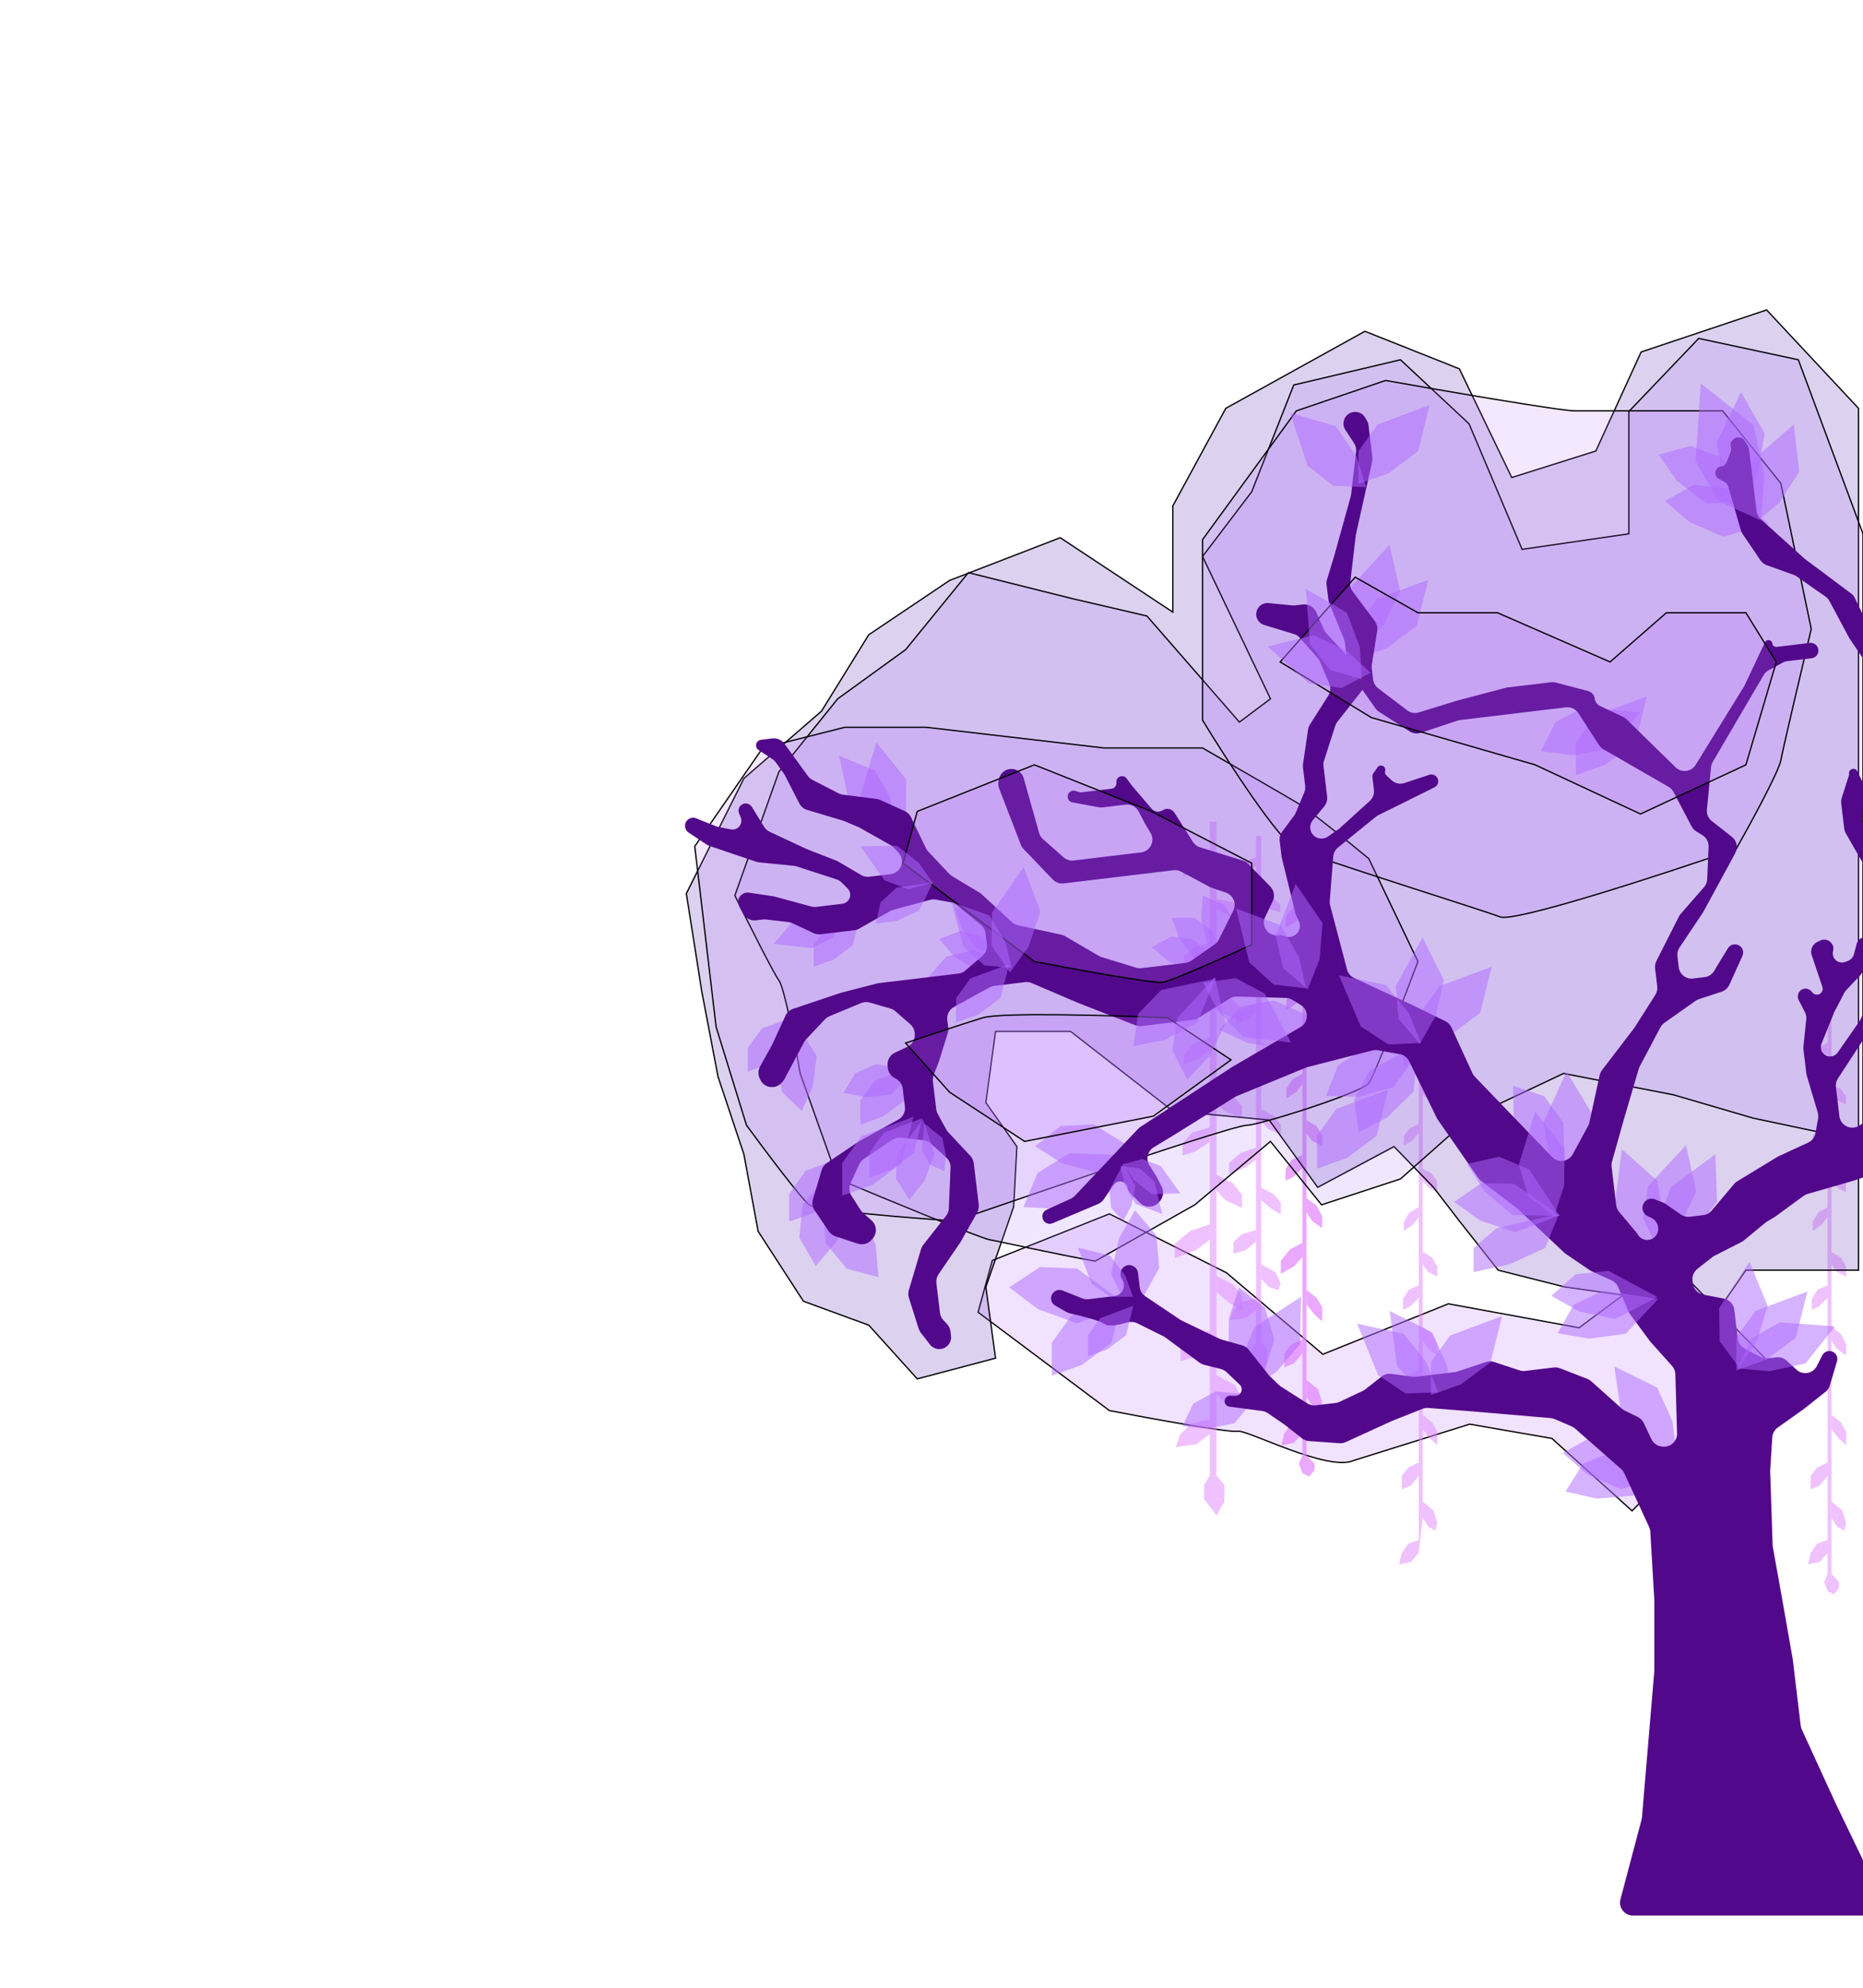 <svg width="1440" height="1536" viewBox="0 0 1440 1536" fill="none" xmlns="http://www.w3.org/2000/svg">
<g clip-path="url(#clip0_138_238)">
<g filter="url(#filter0_f_138_238)">
<path d="M857.5 1090L756 1014L767 974L857.5 938L948 983.5L1022.5 1046.5L1119.5 1007.5L1220.5 1026L1290.5 974L1370.5 1056L1261.5 1167.5L1199.5 1111.5L1136 1100.5L1046.5 1128.5C1026.67 1137.67 964.2 1104.8 957 1106C949.8 1107.2 887.667 1095.83 857.5 1090Z" fill="#BA6EFF" fill-opacity="0.2"/>
<path d="M857.5 1090L756 1014L767 974L857.5 938L948 983.5L1022.5 1046.5L1119.5 1007.5L1220.5 1026L1290.5 974L1370.5 1056L1261.5 1167.5L1199.5 1111.5L1136 1100.5L1046.5 1128.5C1026.67 1137.67 964.2 1104.8 957 1106C949.8 1107.2 887.667 1095.83 857.5 1090Z" stroke="black"/>
</g>
<path d="M1006.69 960.482L997.314 965.209L990 974.212V984.341L1000.29 978.489L1006.69 971.286V960.482Z" fill="#E384FF" fill-opacity="0.7"/>
<path d="M1017.66 931.671L1009.89 925.819V936.848L1014.23 943.6L1022 949.002V939.774L1017.66 931.671Z" fill="#E384FF" fill-opacity="0.7"/>
<path d="M1006.69 1124.57H1009.89V1079.55V1066.38V1008.2V996.72V936.848V925.819V875.85V865.721V809V799.096V738.998V732.246V678H1006.69V697.582V705.685V762.632V770.285V829.707V837.585V892.506V902.635V960.482V971.286V1034.98V1045.79V1097.33V1107.69V1124.57Z" fill="#E384FF" fill-opacity="0.7"/>
<path d="M1017.66 870.223L1009.89 865.721V875.85L1014.23 881.702L1022 885.528V877.425L1017.66 870.223Z" fill="#E384FF" fill-opacity="0.7"/>
<path d="M1006.69 892.506L998.457 896.107L993.657 903.535V912.314L999.829 909.387L1006.69 902.635V892.506Z" fill="#E384FF" fill-opacity="0.7"/>
<path d="M1006.69 829.707L998.914 833.984L994.343 841.412V848.84L1001.89 843.888L1006.69 837.585V829.707Z" fill="#E384FF" fill-opacity="0.7"/>
<path d="M1017.2 802.472L1009.89 799.096V809L1015.6 814.627L1021.77 817.553V809L1017.2 802.472Z" fill="#E384FF" fill-opacity="0.7"/>
<path d="M1006.69 762.632L998.914 766.458L994.343 772.536V780.189L1000.74 776.587L1006.69 770.285V762.632Z" fill="#E384FF" fill-opacity="0.7"/>
<path d="M1017.2 734.271L1009.89 732.246V738.998L1015.6 744.4L1021.77 747.101V740.349L1017.2 734.271Z" fill="#E384FF" fill-opacity="0.7"/>
<path d="M1006.69 697.582L999.371 701.184L993.886 708.612V716.49L1000.97 712.663L1006.69 705.685V697.582Z" fill="#E384FF" fill-opacity="0.7"/>
<path d="M1017.66 1002.8L1009.89 996.72V1008.2L1016.29 1016.08L1022 1021.03V1010.23L1017.66 1002.8Z" fill="#E384FF" fill-opacity="0.7"/>
<path d="M1006.69 1034.98L998 1039.04L992.743 1045.79V1056.59L1000.29 1053.44L1006.69 1045.79V1034.98Z" fill="#E384FF" fill-opacity="0.7"/>
<path d="M1018.8 1073.47L1009.89 1066.38V1079.55L1014.69 1086.75L1020.4 1089.68L1022 1083.6L1018.8 1073.47Z" fill="#E384FF" fill-opacity="0.7"/>
<path d="M1006.69 1097.33L998 1100.26L992.743 1107.69L990.457 1116.92L1000.29 1114.89L1006.69 1107.69V1097.33Z" fill="#E384FF" fill-opacity="0.7"/>
<path d="M1009.89 1124.57H1006.69L1003.94 1131.1L1006.69 1138.3L1011.94 1141L1016.06 1136.05V1131.1L1009.89 1124.57Z" fill="#E384FF" fill-opacity="0.7"/>
<path d="M1096.64 1058.5L1087.86 1063.04L1081 1071.7V1081.43L1090.64 1075.81L1096.64 1068.88V1058.5Z" fill="#E384FF" fill-opacity="0.5"/>
<path d="M1106.93 1030.81L1099.64 1025.18V1035.78L1103.71 1042.27L1111 1047.47V1038.6L1106.93 1030.81Z" fill="#E384FF" fill-opacity="0.5"/>
<path d="M1096.64 1199.98L1099.64 1172.94V1160.29V1104.36V1093.33V1035.78V1025.18V977.158V967.423V912.907V903.388V845.627V839.137V787H1096.64V805.821V813.609V868.342V875.697V932.809V940.381V993.167V1002.9V1058.5V1068.88V1130.11V1140.49V1190.03V1199.98Z" fill="#E384FF" fill-opacity="0.5"/>
<path d="M1106.93 971.75L1099.64 967.423V977.158L1103.71 982.783L1111 986.46V978.672L1106.93 971.75Z" fill="#E384FF" fill-opacity="0.5"/>
<path d="M1096.64 993.167L1088.93 996.628L1084.43 1003.77V1012.2L1090.21 1009.39L1096.64 1002.9V993.167Z" fill="#E384FF" fill-opacity="0.5"/>
<path d="M1096.64 932.809L1089.36 936.92L1085.07 944.059V951.198L1092.14 946.438L1096.64 940.381V932.809Z" fill="#E384FF" fill-opacity="0.5"/>
<path d="M1106.5 906.633L1099.64 903.388V912.907L1105 918.315L1110.79 921.127V912.907L1106.5 906.633Z" fill="#E384FF" fill-opacity="0.5"/>
<path d="M1096.64 868.342L1089.36 872.019L1085.07 877.86V885.216L1091.07 881.754L1096.64 875.697V868.342Z" fill="#E384FF" fill-opacity="0.5"/>
<path d="M1106.5 841.084L1099.64 839.137V845.627L1105 850.819L1110.79 853.415V846.925L1106.5 841.084Z" fill="#E384FF" fill-opacity="0.5"/>
<path d="M1096.64 805.821L1089.79 809.282L1084.64 816.421V823.993L1091.29 820.316L1096.64 813.609V805.821Z" fill="#E384FF" fill-opacity="0.5"/>
<path d="M1106.93 1099.17L1099.64 1093.33V1104.36L1105.64 1111.93L1111 1116.69V1106.31L1106.93 1099.17Z" fill="#E384FF" fill-opacity="0.5"/>
<path d="M1096.64 1130.11L1088.5 1134L1083.57 1140.49V1150.87L1090.64 1147.85L1096.64 1140.49V1130.11Z" fill="#E384FF" fill-opacity="0.5"/>
<path d="M1108 1167.1L1099.64 1160.29V1172.94L1104.14 1179.86L1109.5 1182.68L1111 1176.83L1108 1167.1Z" fill="#E384FF" fill-opacity="0.5"/>
<path d="M1096.64 1190.03L1088.5 1192.84L1083.57 1199.98L1081.43 1208.85L1090.64 1206.91L1096.64 1199.98V1190.03Z" fill="#E384FF" fill-opacity="0.5"/>
<path d="M935.114 946.028L919.886 951.233L908 961.146V972.299L924.714 965.855L935.114 957.924V946.028Z" fill="#E384FF" fill-opacity="0.5"/>
<path d="M952.943 914.306L940.314 907.862V920.006L947.371 927.441L960 933.389V923.228L952.943 914.306Z" fill="#E384FF" fill-opacity="0.5"/>
<path d="M935.114 1140.33H940.314V1077.13V1062.63V998.569V985.929V920.006V907.862V852.844V841.691V779.238V768.333V702.162V694.727V635H935.114V656.561V665.483V728.185V736.611V802.038V810.712V871.183V882.336V946.028V957.924V1028.06V1039.96V1096.71V1108.11V1140.33Z" fill="#E384FF" fill-opacity="0.5"/>
<path d="M952.943 846.648L940.314 841.691V852.844L947.371 859.287L960 863.501V854.579L952.943 846.648Z" fill="#E384FF" fill-opacity="0.5"/>
<path d="M935.114 871.183L921.743 875.149L913.943 883.327V892.992L923.971 889.771L935.114 882.336V871.183Z" fill="#E384FF" fill-opacity="0.5"/>
<path d="M935.114 802.038L922.486 806.747L915.057 814.926V823.104L927.314 817.652L935.114 810.712V802.038Z" fill="#E384FF" fill-opacity="0.5"/>
<path d="M952.2 772.051L940.314 768.333V779.238L949.6 785.434L959.629 788.655V779.238L952.2 772.051Z" fill="#E384FF" fill-opacity="0.5"/>
<path d="M935.114 728.185L922.486 732.398L915.057 739.089V747.515L925.457 743.55L935.114 736.611V728.185Z" fill="#E384FF" fill-opacity="0.5"/>
<path d="M952.2 696.958L940.314 694.727V702.162L949.6 708.11L959.629 711.084V703.649L952.2 696.958Z" fill="#E384FF" fill-opacity="0.5"/>
<path d="M935.114 656.561L923.229 660.527L914.314 668.705V677.379L925.829 673.166L935.114 665.483V656.561Z" fill="#E384FF" fill-opacity="0.5"/>
<path d="M952.943 992.621L940.314 985.929V998.569L950.714 1007.24L960 1012.7V1000.8L952.943 992.621Z" fill="#E384FF" fill-opacity="0.5"/>
<path d="M935.114 1028.06L921 1032.52L912.457 1039.96V1051.85L924.714 1048.38L935.114 1039.96V1028.06Z" fill="#E384FF" fill-opacity="0.5"/>
<path d="M954.8 1070.44L940.314 1062.63V1077.13L948.114 1085.06L957.4 1088.28L960 1081.59L954.8 1070.44Z" fill="#E384FF" fill-opacity="0.5"/>
<path d="M935.114 1096.71L921 1099.93L912.457 1108.11L908.743 1118.27L924.714 1116.04L935.114 1108.11V1096.71Z" fill="#E384FF" fill-opacity="0.5"/>
<path d="M940.314 1140.33H935.114L930.657 1147.52V1158.42L940.314 1171L946.435 1160.25V1147.52L940.314 1140.33Z" fill="#E384FF" fill-opacity="0.5"/>
<path d="M970.857 886.815L959.143 890.844L950 898.52V907.155L962.857 902.166L970.857 896.025V886.815Z" fill="#E384FF" fill-opacity="0.5"/>
<path d="M984.571 862.254L974.857 857.265V866.667L980.286 872.424L990 877.029V869.162L984.571 862.254Z" fill="#E384FF" fill-opacity="0.5"/>
<path d="M970.857 1037.25H974.857V988.322V977.096V927.494V917.708V866.667V857.265V814.666V806.032V757.677V749.234V698.001V692.244V646H970.857V662.694V669.602V718.149V724.673V775.33V782.046V828.866V837.501V886.815V896.025V950.329V959.539V1003.48V1012.31V1037.25Z" fill="#E384FF" fill-opacity="0.5"/>
<path d="M984.571 809.869L974.857 806.032V814.666L980.286 819.655L990 822.917V816.01L984.571 809.869Z" fill="#E384FF" fill-opacity="0.5"/>
<path d="M970.857 828.866L960.571 831.936L954.571 838.268V845.752L962.286 843.257L970.857 837.501V828.866Z" fill="#E384FF" fill-opacity="0.5"/>
<path d="M970.857 775.33L961.143 778.976L955.429 785.308V791.64L964.857 787.419L970.857 782.046V775.33Z" fill="#E384FF" fill-opacity="0.5"/>
<path d="M984 752.112L974.857 749.234V757.677L982 762.474L989.714 764.968V757.677L984 752.112Z" fill="#E384FF" fill-opacity="0.5"/>
<path d="M970.857 718.149L961.143 721.411L955.429 726.591V733.116L963.429 730.045L970.857 724.673V718.149Z" fill="#E384FF" fill-opacity="0.5"/>
<path d="M984 693.971L974.857 692.244V698.001L982 702.606L989.714 704.909V699.152L984 693.971Z" fill="#E384FF" fill-opacity="0.5"/>
<path d="M970.857 662.694L961.714 665.764L954.857 672.096V678.812L963.714 675.55L970.857 669.602V662.694Z" fill="#E384FF" fill-opacity="0.5"/>
<path d="M984.571 922.889L974.857 917.708V927.494L982.857 934.21L990 938.432V929.221L984.571 922.889Z" fill="#E384FF" fill-opacity="0.5"/>
<path d="M970.857 950.329L960 953.783L953.429 959.539V968.75L962.857 966.063L970.857 959.539V950.329Z" fill="#E384FF" fill-opacity="0.5"/>
<path d="M986 983.141L974.857 977.096V988.322L980.857 994.462L988 996.956L990 991.776L986 983.141Z" fill="#E384FF" fill-opacity="0.5"/>
<path d="M970.857 1003.48L960 1005.98L953.429 1012.31L950.571 1020.17L962.857 1018.45L970.857 1012.31V1003.48Z" fill="#E384FF" fill-opacity="0.5"/>
<path d="M974.857 1037.25H970.857L967.429 1042.82V1051.26L974.857 1061L979.565 1052.68V1042.82L974.857 1037.25Z" fill="#E384FF" fill-opacity="0.5"/>
<path d="M1412.64 1058.5L1403.86 1063.04L1397 1071.7V1081.43L1406.64 1075.81L1412.64 1068.88V1058.5Z" fill="#E384FF" fill-opacity="0.5"/>
<path d="M1422.93 1030.81L1415.64 1025.18V1035.78L1419.71 1042.27L1427 1047.47V1038.6L1422.93 1030.81Z" fill="#E384FF" fill-opacity="0.5"/>
<path d="M1412.64 1216.21H1415.64V1172.94V1160.29V1104.36V1093.33V1035.78V1025.18V977.158V967.423V912.907V903.388V845.627V839.137V787H1412.64V805.821V813.609V868.342V875.697V932.809V940.381V993.167V1002.9V1058.5V1068.88V1130.11V1140.49V1190.03V1199.98V1216.21Z" fill="#E384FF" fill-opacity="0.5"/>
<path d="M1422.93 971.75L1415.64 967.423V977.158L1419.71 982.783L1427 986.46V978.672L1422.93 971.75Z" fill="#E384FF" fill-opacity="0.5"/>
<path d="M1412.64 993.167L1404.93 996.628L1400.43 1003.77V1012.2L1406.21 1009.39L1412.64 1002.9V993.167Z" fill="#E384FF" fill-opacity="0.5"/>
<path d="M1412.64 932.809L1405.36 936.92L1401.07 944.059V951.198L1408.14 946.438L1412.64 940.381V932.809Z" fill="#E384FF" fill-opacity="0.5"/>
<path d="M1422.5 906.633L1415.64 903.388V912.907L1421 918.315L1426.79 921.127V912.907L1422.5 906.633Z" fill="#E384FF" fill-opacity="0.5"/>
<path d="M1412.64 868.342L1405.36 872.019L1401.07 877.86V885.216L1407.07 881.754L1412.64 875.697V868.342Z" fill="#E384FF" fill-opacity="0.5"/>
<path d="M1422.5 841.084L1415.64 839.137V845.627L1421 850.819L1426.79 853.415V846.925L1422.5 841.084Z" fill="#E384FF" fill-opacity="0.5"/>
<path d="M1412.64 805.821L1405.79 809.282L1400.64 816.421V823.993L1407.29 820.316L1412.64 813.609V805.821Z" fill="#E384FF" fill-opacity="0.5"/>
<path d="M1422.93 1099.17L1415.64 1093.33V1104.36L1421.64 1111.93L1427 1116.69V1106.31L1422.93 1099.17Z" fill="#E384FF" fill-opacity="0.5"/>
<path d="M1412.64 1130.11L1404.5 1134L1399.57 1140.49V1150.87L1406.64 1147.85L1412.64 1140.49V1130.11Z" fill="#E384FF" fill-opacity="0.5"/>
<path d="M1424 1167.1L1415.64 1160.29V1172.94L1420.14 1179.86L1425.5 1182.68L1427 1176.83L1424 1167.1Z" fill="#E384FF" fill-opacity="0.5"/>
<path d="M1412.64 1190.03L1404.5 1192.84L1399.57 1199.98L1397.43 1208.85L1406.64 1206.91L1412.64 1199.98V1190.03Z" fill="#E384FF" fill-opacity="0.5"/>
<path d="M1415.64 1216.21H1412.64L1410.07 1222.48L1412.64 1229.4L1417.57 1232L1421.43 1227.24V1222.48L1415.64 1216.21Z" fill="#E384FF" fill-opacity="0.5"/>
<g filter="url(#filter1_f_138_238)">
<path d="M906.5 473L819.5 415.5L734 448.5L671.5 490.5L635 549.5L575 601.5L530.5 690.5L542.5 766.5L555 832L575 892L586 951.5L621 1005.5L671.5 1024L709 1065.5L769.5 1049.5L762 994.5L783.5 932.5L786 886L762 852L769.5 797H827.5L906.5 858.5L981 865.5L1018.5 917.5L1077.5 886L1108 917.5L1128 943.5L1158 981.5L1209.5 994.5L1287.5 1005.5H1333L1349.5 981.5H1391H1436.5V315.5L1365.5 239.5L1268.5 272L1233.5 348.5L1168.5 369L1128 285L1055 256L947.5 315.5L906.5 391V473Z" fill="#7548C2" fill-opacity="0.25"/>
<path d="M906.5 473L819.5 415.5L734 448.5L671.5 490.5L635 549.5L575 601.5L530.5 690.5L542.5 766.5L555 832L575 892L586 951.5L621 1005.5L671.5 1024L709 1065.5L769.5 1049.5L762 994.5L783.5 932.5L786 886L762 852L769.5 797H827.5L906.5 858.5L981 865.5L1018.5 917.5L1077.5 886L1108 917.5L1128 943.5L1158 981.5L1209.5 994.5L1287.5 1005.5H1333L1349.5 981.5H1391H1436.5V315.5L1365.5 239.5L1268.5 272L1233.5 348.5L1168.5 369L1128 285L1055 256L947.5 315.5L906.5 391V473Z" stroke="black"/>
</g>
<g filter="url(#filter2_f_138_238)">
<path d="M1355 864L1440 882V412.5L1390 278L1313 261.5L1259 318V412.5L1176.5 424.5L1135.5 327.5L1082.5 278L1000 297.5L967.5 380L929.5 430L982 540L958 558L886.5 476L828.5 462.5L748.5 442.5L700 502L647.5 540L602 596.5L568 692C577.5 711.333 597.6 751.5 602 757.5C606.4 763.5 614.833 808 618.5 829.5L647.5 911C683.667 926.167 757.8 956.8 765 958C772.2 959.2 817.5 969.5 846.5 974.5L923.5 931L982 882L1021.5 931L1082.5 911L1135.5 864L1208.5 829.5L1293.5 846L1355 864Z" fill="#9C63FF" fill-opacity="0.15"/>
<path d="M1355 864L1440 882V412.5L1390 278L1313 261.5L1259 318V412.5L1176.5 424.5L1135.5 327.5L1082.5 278L1000 297.5L967.5 380L929.5 430L982 540L958 558L886.5 476L828.5 462.5L748.5 442.5L700 502L647.5 540L602 596.5L568 692C577.5 711.333 597.6 751.5 602 757.5C606.4 763.5 614.833 808 618.5 829.5L647.5 911C683.667 926.167 757.8 956.8 765 958C772.2 959.2 817.5 969.5 846.5 974.5L923.5 931L982 882L1021.5 931L1082.5 911L1135.5 864L1208.5 829.5L1293.5 846L1355 864Z" stroke="black"/>
</g>
<g filter="url(#filter3_f_138_238)">
<path d="M716 562L853.5 578H929.5C949.5 589.5 992 614 1002 620C1012 626 1043.5 651.5 1058 663.5L1096 743C1085.17 771.833 1062.4 831 1058 837C1052.5 844.5 973 869.5 964 869.5C956.8 869.5 887.333 892.5 853.5 904L738 943.5C703 941.167 631.5 935.4 625.5 931C619.5 926.6 590.667 888.167 577 869.5L553.5 793.5L537 654L589.5 578L653 562H716Z" fill="#AF69FF" fill-opacity="0.15"/>
<path d="M716 562L853.5 578H929.5C949.5 589.5 992 614 1002 620C1012 626 1043.5 651.5 1058 663.5L1096 743C1085.17 771.833 1062.4 831 1058 837C1052.5 844.5 973 869.5 964 869.5C956.8 869.5 887.333 892.5 853.5 904L738 943.5C703 941.167 631.5 935.4 625.5 931C619.5 926.6 590.667 888.167 577 869.5L553.5 793.5L537 654L589.5 578L653 562H716Z" stroke="black"/>
</g>
<g filter="url(#filter4_f_138_238)">
<path d="M1217.5 317.5H1331.5L1376.5 373.5L1400 486C1392.83 516.167 1378.1 578.7 1376.5 587.5C1374.9 596.3 1352.83 636.833 1342 656C1286 675.333 1171.1 712.9 1159.5 708.5C1145 703 1018.5 663.5 1002 656C988.8 650 948.167 587.167 929.5 556.5V417L1002 317.5L1071 294C1115 301.833 1205.9 317.5 1217.5 317.5Z" fill="#AF69FF" fill-opacity="0.15"/>
<path d="M1217.5 317.5H1331.5L1376.5 373.5L1400 486C1392.83 516.167 1378.1 578.7 1376.5 587.5C1374.9 596.3 1352.83 636.833 1342 656C1286 675.333 1171.1 712.9 1159.5 708.5C1145 703 1018.5 663.5 1002 656C988.8 650 948.167 587.167 929.5 556.5V417L1002 317.5L1071 294C1115 301.833 1205.9 317.5 1217.5 317.5Z" stroke="black"/>
</g>
<path d="M832.503 980.245L871.505 1008.81L832.405 1022.51L802.324 1011.63L780 994.761L803.862 979.079L832.503 980.245Z" fill="#AF69FF" fill-opacity="0.5"/>
<path d="M827.82 1017L868 1002L859.108 1037.67L836.383 1054.67L813 1063V1037.67L827.82 1017Z" fill="#AF69FF" fill-opacity="0.5"/>
<path d="M896.001 979.806L875.295 1017.36L858.801 984.514L864.964 956.811L877.272 935.254L893.779 954.472L896.001 979.806Z" fill="#AF69FF" fill-opacity="0.5"/>
<path d="M939.413 1075.24L972.09 1078.16L954.179 1099.83L932.886 1104.06L914 1102.09L922.363 1084.61L939.413 1075.24Z" fill="#AF69FF" fill-opacity="0.5"/>
<path d="M984.971 1034.89L972.225 1075.84L949.473 1046.96L949.949 1018.59L957.68 995L977.708 1010.51L984.971 1034.89Z" fill="#AF69FF" fill-opacity="0.5"/>
<path d="M969.76 1025.48L1005.65 1002L1004.83 1038.75L986.409 1060.34L965.435 1073.62L959.855 1048.9L969.76 1025.48Z" fill="#AF69FF" fill-opacity="0.5"/>
<path d="M1079.91 1055.5L1074.17 1013L1106.99 1029.56L1118.54 1055.49L1121.49 1080.14L1096.78 1074.53L1079.91 1055.5Z" fill="#AF69FF" fill-opacity="0.5"/>
<path d="M1032.82 857L1073 842L1064.11 877.667L1041.38 894.667L1018 903V877.667L1032.82 857Z" fill="#AF69FF" fill-opacity="0.5"/>
<path d="M1058.71 827.286L1096.5 807L1092.5 843.54L1072.28 863.452L1050.23 874.866L1046.81 849.764L1058.71 827.286Z" fill="#AF69FF" fill-opacity="0.5"/>
<path d="M1055.6 809.376L1098.48 810.086L1077.17 840.042L1049.81 847.568L1025 846.787L1034.25 823.203L1055.6 809.376Z" fill="#AF69FF" fill-opacity="0.5"/>
<path d="M845.297 868.926L881.956 891.187L848.443 906.29L821.023 898.974L800 885.773L819.892 870.086L845.297 868.926Z" fill="#AF69FF" fill-opacity="0.5"/>
<path d="M759.756 723.839L779.619 746.373L754.061 749.477L737.255 738.862L725.954 725.649L742.528 719.312L759.756 723.839Z" fill="#AF69FF" fill-opacity="0.5"/>
<path d="M752.486 734.1L787.106 746.875L761.286 765.14L736.925 763.468L717 755.775L731.221 739.256L752.486 734.1Z" fill="#AF69FF" fill-opacity="0.5"/>
<path d="M769.672 712.24L780 740L755.443 733.856L743.738 718.156L738 702L755.443 702L769.672 712.24Z" fill="#AF69FF" fill-opacity="0.5"/>
<path d="M921.69 725.66L943.296 743.949L919.892 750.343L902.77 742.748L890.424 731.977L905.008 723.799L921.69 725.66Z" fill="#AF69FF" fill-opacity="0.5"/>
<path d="M937.104 719.311L947.352 746.763L922.984 740.688L911.369 725.162L905.675 709.186L922.984 709.186L937.104 719.311Z" fill="#AF69FF" fill-opacity="0.5"/>
<path d="M955.841 714.902L954.298 745.721L933.27 729.68L928.517 709.823L929.677 692L946.413 699.221L955.841 714.902Z" fill="#AF69FF" fill-opacity="0.5"/>
<path d="M677.272 822.257L706.649 827.621L688.608 845.776L668.955 847.835L652 844.476L661.037 829.328L677.272 822.257Z" fill="#AF69FF" fill-opacity="0.5"/>
<path d="M665.019 614.677L677.443 573.627L700.421 602.318L700.169 630.696L692.624 654.346L672.474 638.991L665.019 614.677Z" fill="#AF69FF" fill-opacity="0.5"/>
<path d="M656.018 618.61L648.547 584L676.626 595.51L687.81 616.099L691.834 636.194L671.138 633.178L656.018 618.61Z" fill="#AF69FF" fill-opacity="0.5"/>
<path d="M628.02 732.653L598 729.367L614.884 709.749L634.559 706.251L651.905 708.412L643.885 724.346L628.02 732.653Z" fill="#AF69FF" fill-opacity="0.5"/>
<path d="M638.701 716.836L665 707L659.18 730.388L644.305 741.536L629 747V730.388L638.701 716.836Z" fill="#AF69FF" fill-opacity="0.5"/>
<path d="M588.778 794.82L618 784L611.533 809.727L595.006 821.989L578 828V809.727L588.778 794.82Z" fill="#AF69FF" fill-opacity="0.5"/>
<path d="M600.631 822.92L614.874 790L631.221 816.025L628.3 839.577L619.772 858.506L604.501 843.829L600.631 822.92Z" fill="#AF69FF" fill-opacity="0.5"/>
<path d="M676.048 835.066L706 824L699.371 850.311L682.431 862.852L665 869V850.311L676.048 835.066Z" fill="#AF69FF" fill-opacity="0.5"/>
<path d="M1112.82 762L1153 747L1144.11 782.667L1121.38 799.667L1098 808V782.667L1112.82 762Z" fill="#AF69FF" fill-opacity="0.5"/>
<path d="M984.743 773.086L1023.97 790.428L992.687 809.732L964.551 806.016L942 795.64L959.7 777.516L984.743 773.086Z" fill="#AF69FF" fill-opacity="0.5"/>
<path d="M1208.41 867.71L1209.82 910.575L1178.85 890.778L1169.98 863.82L1169.53 839L1193.54 847.075L1208.41 867.71Z" fill="#AF69FF" fill-opacity="0.5"/>
<path d="M1193.09 867.028L1210.87 828L1229.82 859.497L1225.79 887.589L1215.16 910.022L1197.23 892.119L1193.09 867.028Z" fill="#AF69FF" fill-opacity="0.5"/>
<path d="M1291.38 917.488L1325.87 892L1327.15 928.736L1309.99 951.339L1289.8 965.791L1282.83 941.438L1291.38 917.488Z" fill="#AF69FF" fill-opacity="0.5"/>
<path d="M1273.96 916.369L1303.21 885L1311.18 920.882L1298.45 946.243L1281.25 964.145L1269.93 941.479L1273.96 916.369Z" fill="#AF69FF" fill-opacity="0.5"/>
<path d="M1232.82 553L1273 538L1264.11 573.667L1241.38 590.667L1218 599V573.667L1232.82 553Z" fill="#AF69FF" fill-opacity="0.5"/>
<path d="M1224.86 546.05L1267.5 550.641L1243.57 578.544L1215.64 583.561L1191 580.535L1202.35 557.887L1224.86 546.05Z" fill="#AF69FF" fill-opacity="0.5"/>
<path d="M1063.82 463L1104 448L1095.11 483.667L1072.38 500.667L1049 509V483.667L1063.82 463Z" fill="#AF69FF" fill-opacity="0.5"/>
<path d="M1045.01 452.566L1074.04 421L1082.26 456.828L1069.69 482.274L1052.62 500.291L1041.15 477.703L1045.01 452.566Z" fill="#AF69FF" fill-opacity="0.5"/>
<path d="M1248.17 930.544L1253.59 888L1281.03 912.467L1285.5 940.492L1281.99 965.067L1259.57 953.279L1248.17 930.544Z" fill="#AF69FF" fill-opacity="0.5"/>
<path d="M826.578 891.146L875.111 893.024L850.241 926.406L819.072 934.242L791 932.735L802.066 906.266L826.578 891.146Z" fill="#AF69FF" fill-opacity="0.5"/>
<path d="M622.665 904.787L657 892L649.401 922.404L629.982 936.896L610 944V922.404L622.665 904.787Z" fill="#AF69FF" fill-opacity="0.5"/>
<path d="M620.335 931.08L647.631 898L657.764 933.334L646.584 959.419L630.5 978.328L617.833 956.388L620.335 931.08Z" fill="#AF69FF" fill-opacity="0.5"/>
<path d="M638.325 960.693L634.235 918L666.385 935.82L676.924 962.171L678.921 986.914L654.451 980.357L638.325 960.693Z" fill="#AF69FF" fill-opacity="0.5"/>
<path d="M1334.3 377.306L1367.24 404.771L1331.85 414.723L1305.83 403.41L1287 387.23L1309 374.675L1334.3 377.306Z" fill="#AF69FF" fill-opacity="0.5"/>
<path d="M1354.13 356.11L1386.52 328L1390.67 364.524L1375.33 388.4L1356.34 404.388L1347.48 380.656L1354.13 356.11Z" fill="#AF69FF" fill-opacity="0.5"/>
<path d="M1327.08 341.655L1345.66 303L1363.96 334.879L1359.35 362.882L1348.27 385.093L1330.71 366.826L1327.08 341.655Z" fill="#AF69FF" fill-opacity="0.5"/>
<path d="M1330.29 353.3L1355.52 387.985L1318.77 388.984L1296.3 371.651L1282 351.359L1306.41 344.565L1330.29 353.3Z" fill="#AF69FF" fill-opacity="0.5"/>
<path d="M1254 1098.37L1247.8 1055.93L1280.79 1072.13L1292.63 1097.93L1295.85 1122.54L1271.08 1117.21L1254 1098.37Z" fill="#AF69FF" fill-opacity="0.5"/>
<path d="M1247.11 1121.6L1289.08 1130.39L1262.51 1155.78L1234.22 1158.01L1210 1152.56L1223.54 1131.15L1247.11 1121.6Z" fill="#AF69FF" fill-opacity="0.5"/>
<path d="M1255.38 1113.26L1288.08 1141.01L1252.61 1150.65L1226.68 1139.11L1208 1122.77L1230.11 1110.41L1255.38 1113.26Z" fill="#AF69FF" fill-opacity="0.5"/>
<path fill-rule="evenodd" clip-rule="evenodd" d="M1440 1437.39V1480.21H1262.2C1255.64 1480.21 1250.85 1474 1252.53 1467.65L1268.83 1406.17C1268.98 1405.61 1269.08 1405.03 1269.13 1404.45L1278.7 1291.3V1236.34L1275.58 1183.56C1275.51 1182.31 1275.2 1181.09 1274.68 1179.96L1255.5 1138.45C1254.92 1137.18 1254.07 1136.05 1253.02 1135.12L1217.42 1103.87C1216.63 1103.17 1215.73 1102.6 1214.77 1102.19L1201.69 1096.58C1200.71 1096.16 1199.67 1095.9 1198.6 1095.81L1137.98 1090.63L1103.96 1087.97C1102.44 1087.85 1100.91 1088.09 1099.5 1088.65L1075.69 1098.1L1040.11 1114.37C1038.58 1115.06 1036.9 1115.37 1035.23 1115.24L1011.78 1113.54C1009.8 1113.4 1007.9 1112.66 1006.33 1111.43L992.843 1100.84L979.998 1092C978.699 1091.1 977.206 1090.53 975.643 1090.32L950.29 1086.95C949.816 1086.89 949.357 1086.75 948.931 1086.53C944.864 1084.47 946.443 1078.33 950.998 1078.49L954.56 1078.61C959.193 1078.77 961.566 1073.12 958.204 1069.92L948.084 1060.31C946.832 1059.12 945.293 1058.28 943.617 1057.86L930.776 1054.66C929.511 1054.34 928.319 1053.78 927.269 1053.01L900.614 1033.4C900.147 1033.06 899.65 1032.75 899.129 1032.5L879.054 1022.55C876.623 1021.34 873.817 1021.2 871.214 1021.96C865.115 1023.75 856.787 1025.43 853.962 1023.21C850.636 1020.6 835.585 1016.8 827.213 1014.94C826.233 1014.72 825.292 1014.36 824.417 1013.87L815.75 1008.99C813.94 1007.97 812.724 1006.15 812.477 1004.09C811.887 999.174 816.769 995.422 821.364 997.255L836.523 1003.3C838.076 1003.92 839.759 1004.14 841.419 1003.94L855.448 1002.26L861.455 1001.54C867.033 1000.87 870.315 994.933 867.915 989.854L866.711 987.307C864.337 982.282 868.67 976.687 874.128 977.728C877.036 978.282 879.25 980.655 879.603 983.594L880.921 994.584C881.268 997.476 882.859 1000.07 885.277 1001.7L912.189 1019.76C912.583 1020.02 912.996 1020.26 913.424 1020.46L942.555 1034.49C943.077 1034.74 943.619 1034.95 944.177 1035.1L960.092 1039.6C962.117 1040.17 963.91 1041.36 965.216 1043.01L981.117 1063.1L988.538 1070.22C989.013 1070.68 989.532 1071.09 990.087 1071.44L1010.49 1084.46C1012.44 1085.7 1014.76 1086.23 1017.06 1085.95L1032.39 1084.11C1033.46 1083.99 1034.5 1083.69 1035.47 1083.23L1053.42 1074.76C1054.1 1074.44 1054.74 1074.04 1055.33 1073.58L1067.93 1063.69C1070.05 1062.02 1072.76 1061.28 1075.44 1061.64L1091.94 1063.87C1092.78 1063.98 1093.63 1063.98 1094.47 1063.88L1124.52 1060.28C1125.19 1060.2 1125.85 1060.05 1126.5 1059.84L1148.54 1052.48C1150.58 1051.8 1152.78 1051.79 1154.82 1052.46L1174.55 1058.93C1175.94 1059.38 1177.41 1059.53 1178.86 1059.36L1200.98 1056.7C1202.61 1056.51 1204.26 1056.72 1205.79 1057.31L1226.93 1065.51C1228.05 1065.95 1229.09 1066.58 1229.98 1067.38L1253.58 1088.5C1254.26 1089.11 1255.03 1089.63 1255.86 1090.03L1265.9 1094.94C1267.94 1095.94 1269.58 1097.6 1270.55 1099.65L1276.42 1112.06C1277.85 1115.08 1280.69 1117.19 1284 1117.68L1284.82 1117.8C1290.97 1118.71 1296.45 1113.84 1296.27 1107.62L1294.97 1061.89C1294.9 1059.52 1294 1057.26 1292.42 1055.5L1275.47 1036.58L1259.93 1015.5C1259.46 1014.87 1259.08 1014.2 1258.77 1013.48L1250.73 994.568C1249.75 992.267 1247.94 990.416 1245.67 989.38L1230.52 982.488C1230.01 982.255 1229.51 981.979 1229.05 981.662L1210.38 969.004C1209.94 968.707 1209.53 968.377 1209.15 968.015L1172.77 933.838L1144.98 912.706C1144.15 912.074 1143.42 911.316 1142.82 910.459L1111.31 865.192C1111.02 864.767 1110.76 864.32 1110.53 863.854L1089.21 820.056C1087.81 817.181 1085.13 815.148 1081.98 814.587L1065.01 811.561C1063.61 811.31 1062.16 811.364 1060.78 811.719L1010.11 824.701L956.006 846.945C955.49 847.157 954.992 847.412 954.519 847.707L907.602 876.948L891.723 886.588C886.934 889.495 885.467 895.769 888.471 900.498L893.846 908.961L897.945 916.977C899.873 920.747 899.217 925.322 896.309 928.399L895.461 929.296C891.588 933.395 885.093 933.482 881.112 929.488L873.495 921.848C872.539 920.889 871.932 919.638 871.771 918.294C871.104 912.738 863.903 910.982 860.754 915.608L853.145 926.787C852.062 928.377 850.544 929.622 848.772 930.371L813.612 945.234C812.502 945.704 811.271 945.809 810.096 945.535C804.796 944.299 804.072 937.049 809.024 934.79L827.666 926.285C828.839 925.75 829.897 924.993 830.783 924.056L879.732 872.262C880.271 871.692 880.875 871.187 881.532 870.758L952.491 824.42L1005.18 793.696C1011.74 789.868 1011.81 780.403 1005.29 776.487L998.747 772.553C997.271 771.666 995.592 771.175 993.871 771.127L956.14 770.087C954.197 770.033 952.281 770.547 950.625 771.565L925.982 786.722C924.75 787.479 923.369 787.961 921.934 788.133L882.448 792.869C880.813 793.065 879.156 792.854 877.622 792.256L832.969 774.832L797.495 759.66C795.881 758.97 794.114 758.717 792.372 758.926L768.576 761.78C767.301 761.933 766.069 762.33 764.944 762.948L737.293 778.169C733.722 780.136 731.701 784.073 732.187 788.121L732.923 794.264C733.091 795.665 732.961 797.086 732.541 798.433L725.668 820.462L721.684 830.703C721.089 832.234 720.88 833.888 721.075 835.519L723.666 857.115C723.817 858.379 724.209 859.603 724.82 860.72L731.484 872.913C731.888 873.653 732.384 874.338 732.96 874.953L750.034 893.186C751.489 894.74 752.41 896.717 752.663 898.83L756.512 930.922C756.766 933.036 756.338 935.175 755.292 937.029L742.39 959.887L725.459 984.638C724.091 986.639 723.496 989.069 723.784 991.475L726.539 1014.44C726.791 1016.54 727.702 1018.51 729.142 1020.06L732.059 1023.2C733.498 1024.75 734.409 1026.71 734.661 1028.81L735.076 1032.27C735.676 1037.28 732.105 1041.82 727.1 1042.42C723.917 1042.81 720.768 1041.49 718.802 1038.96L711.715 1029.83C710.99 1028.9 710.437 1027.84 710.08 1026.72L702.53 1002.86C701.927 1000.96 701.908 998.913 702.477 996.997L711.884 965.314C712.244 964.103 712.83 962.971 713.611 961.978L731.255 939.547C732.551 937.899 733.296 935.885 733.386 933.791L734.727 902.351C734.853 899.378 733.65 896.503 731.443 894.508L719.383 883.601C717.824 882.191 715.859 881.308 713.77 881.078L696.314 879.156C693.961 878.897 691.591 879.482 689.628 880.806L667.606 895.659C666.091 896.68 664.885 898.097 664.119 899.756L657.418 914.263C655.993 917.349 656.232 920.948 658.055 923.818L665.211 935.085C665.719 935.885 666.339 936.609 667.051 937.235L673.606 942.996C677.777 946.663 678.162 953.026 674.463 957.168L673.556 958.184C670.904 961.153 666.745 962.267 662.964 961.02L645.773 955.35C643.677 954.659 641.869 953.294 640.63 951.468L629.659 935.301C627.974 932.818 627.493 929.71 628.348 926.834L635.095 904.155C635.756 901.934 637.167 900.011 639.088 898.716L663.495 882.254L694.363 865.127C697.918 863.155 699.924 859.228 699.44 855.192L697.761 841.188C697.362 837.867 695.33 834.965 692.345 833.455L691.684 833.121C688.699 831.612 686.666 828.709 686.268 825.388L686.064 823.684C685.551 819.41 687.832 815.287 691.726 813.449L701.394 808.888C705.288 807.051 707.569 802.928 707.056 798.653L706.955 797.809C706.66 795.354 705.467 793.096 703.606 791.469L692.09 781.407C690.987 780.443 689.686 779.734 688.279 779.328L672.245 774.709C670.064 774.08 667.734 774.213 665.638 775.084L641.131 785.273C639.834 785.812 638.666 786.618 637.702 787.638L623.06 803.131C622.443 803.784 621.917 804.517 621.496 805.31L606.387 833.768C606.011 834.478 605.549 835.14 605.014 835.739L604.144 836.713C599.308 842.128 590.495 840.748 587.547 834.113L587.089 833.082C585.817 830.219 585.96 826.925 587.476 824.182L596.899 807.141L607.146 784.853C608.298 782.346 610.435 780.427 613.05 779.55L649.702 767.248L678.403 759.811L717.826 755.082L740.842 752.322C742.801 752.087 744.646 751.278 746.146 749.996L759.363 738.707C761.906 736.534 763.195 733.234 762.797 729.913L761.742 721.122C761.434 718.55 760.139 716.197 758.13 714.561L739.356 699.262C738.026 698.179 736.439 697.455 734.749 697.162L723.175 695.153C721.736 694.904 720.26 694.972 718.851 695.354L690.44 703.05C689.636 703.268 688.864 703.585 688.139 703.994L664.003 717.616C662.854 718.264 661.588 718.679 660.278 718.836L634.357 721.945C632.498 722.168 630.613 721.864 628.918 721.069L612.645 713.432C611.669 712.974 610.625 712.677 609.554 712.552L592.067 710.515C591.287 710.424 590.499 710.425 589.719 710.519L584.329 711.165C580.21 711.659 576.214 709.559 574.285 705.887L571.398 700.39C570.059 697.841 570.343 694.744 572.123 692.481C573.746 690.417 576.353 689.384 578.949 689.775L598.37 692.701L627.081 700.507C628.323 700.845 629.618 700.939 630.895 700.786L651.038 698.37C656.8 697.679 659.236 690.655 655.139 686.545L650.566 681.958C649.448 680.837 648.08 679.998 646.575 679.508L615.77 669.497C615.087 669.275 614.383 669.128 613.668 669.057L586.738 666.379C585.983 666.304 585.239 666.144 584.521 665.9L548.484 653.703C547.667 653.427 546.89 653.046 546.171 652.57L532.298 643.389C530.763 642.373 529.752 640.734 529.533 638.906C528.965 634.175 533.673 630.565 538.095 632.34L553.434 638.5C554.024 638.736 554.635 638.916 555.259 639.037L564.896 640.904C570.219 641.935 574.569 636.658 572.54 631.629L571.282 628.513C569.378 623.795 574.295 619.215 578.866 621.448C579.81 621.91 580.604 622.629 581.155 623.524L590.658 638.949C591.683 640.613 593.173 641.94 594.945 642.767L623.576 656.118L646.333 664.999C646.824 665.19 647.299 665.42 647.753 665.686L665.673 676.187C667.557 677.291 669.751 677.748 671.919 677.488L688.382 675.513C690.858 675.216 693.133 674.003 694.758 672.112C698.103 668.22 697.948 662.424 694.401 658.716L690.706 654.855C690.026 654.144 689.245 653.538 688.388 653.055L663.948 639.291L652.153 634.313L623.87 625.831C621.267 625.051 619.094 623.245 617.851 620.829L606.581 598.931C606.354 598.491 606.094 598.068 605.805 597.665L599.643 589.106C598.928 588.113 598.038 587.26 597.016 586.589L586.355 579.589C585.287 578.888 584.583 577.751 584.431 576.483C584.146 574.107 585.841 571.951 588.217 571.666L597.012 570.611C600.61 570.179 604.159 571.727 606.29 574.657L624.43 599.597C625.347 600.857 626.546 601.886 627.931 602.601L648.121 613.019C649.163 613.557 650.292 613.908 651.456 614.054L677.43 617.328C678.426 617.454 679.397 617.728 680.311 618.143L699.314 626.763C701.447 627.73 703.173 629.416 704.19 631.526L715.781 655.566C716.228 656.492 716.816 657.345 717.523 658.093L733.835 675.346C734.46 676.006 735.171 676.578 735.95 677.047L757.174 689.804C757.756 690.153 758.301 690.562 758.8 691.022L782.133 712.531C783.439 713.735 785.042 714.569 786.777 714.948L820.365 722.285C821.387 722.509 822.369 722.891 823.273 723.419L849.292 738.612C849.955 738.999 850.66 739.309 851.394 739.534L878.16 747.77C879.496 748.181 880.904 748.308 882.292 748.141L916.342 744.057C917.97 743.862 919.525 743.269 920.871 742.331L938.877 729.775C940.247 728.82 941.356 727.537 942.102 726.043L953.264 703.707C955.971 698.29 953.28 691.729 947.55 689.773L936.631 686.045C936.119 685.871 935.623 685.655 935.147 685.4L913.002 673.563C911.194 672.596 909.133 672.209 907.097 672.453L877.897 675.955L843.204 680.116L822.146 682.642C819.022 683.017 815.905 681.9 813.73 679.626L791.135 656.012C790.221 655.057 789.506 653.931 789.031 652.699L772.27 609.267C771.561 607.432 771.41 605.428 771.835 603.508L772.183 601.935C773.537 595.811 780.192 592.495 785.896 595.103C788.528 596.306 790.497 598.605 791.282 601.391L803.179 643.637C803.7 645.485 804.741 647.144 806.179 648.416L822.09 662.492C824.228 664.384 827.072 665.271 829.906 664.931L855.413 661.872L881.918 658.693C889.104 657.831 893.023 649.856 889.314 643.641L885.189 636.727L880.101 627.04C878.172 623.368 874.176 621.268 870.057 621.762L852.382 623.882C851.385 624.001 850.376 623.97 849.388 623.789L829.024 620.056C827.831 619.838 826.774 619.156 826.082 618.16C823.592 614.571 827.052 609.862 831.22 611.166L833.94 612.017C834.691 612.252 835.483 612.325 836.264 612.231L859.135 609.488C861.526 609.201 863.232 607.031 862.945 604.64C862.414 600.211 868.088 597.937 870.763 601.506L875.291 607.55L890.145 624.908C892.288 627.412 895.959 627.93 898.711 626.117C901.766 624.104 905.878 624.989 907.834 628.08L922.039 650.531C923.311 652.541 925.258 654.031 927.53 654.735L960.625 664.99C962.218 665.483 963.662 666.367 964.826 667.561L981.892 685.067C984.819 688.069 985.562 692.58 983.752 696.363L977.883 708.631C974.526 715.649 980.233 723.61 987.956 722.683L988.317 722.64C989.836 722.458 991.377 722.687 992.778 723.305C999.976 726.477 1007.27 719.054 1003.97 711.912L1001.95 707.539C1001.69 706.961 1001.48 706.358 1001.32 705.74L990.649 662.432L989.14 649.849C988.835 647.307 989.516 644.745 991.044 642.69L1000.33 630.205C1000.82 629.552 1001.22 628.841 1001.53 628.09L1008.13 612.304C1008.79 610.712 1009.03 608.974 1008.83 607.261L1007.12 593.077C1007.02 592.201 1007.03 591.315 1007.16 590.442L1011.05 563.786C1011.25 562.388 1011.75 561.05 1012.51 559.859L1026.7 537.559C1028.47 534.779 1028.76 531.307 1027.47 528.275L1020.14 511.05C1019.72 510.057 1019.14 509.138 1018.42 508.331L1004.72 492.882C1003.5 491.502 1001.92 490.488 1000.16 489.95L977.128 482.934C975.497 482.437 974.049 481.47 972.965 480.154C968.055 474.194 972.806 465.272 980.492 466.02L999.032 467.823C999.75 467.893 1000.47 467.885 1001.19 467.799L1006.99 467.103C1011.34 466.582 1015.52 468.951 1017.31 472.949L1023.48 486.73C1023.92 487.716 1024.51 488.624 1025.25 489.419L1040.7 506.209L1039.53 496.523C1039.43 495.633 1039.2 494.761 1038.86 493.931L1027.43 465.964C1027.09 465.134 1026.87 464.262 1026.76 463.372L1025.38 451.836C1025.21 450.458 1025.33 449.061 1025.74 447.733L1031.44 429.014L1044.07 383.475C1044.21 382.977 1044.31 382.469 1044.37 381.955L1048.19 349.072C1048.46 346.734 1047.9 344.375 1046.6 342.41L1039.92 332.287C1038.6 330.286 1038.13 327.843 1038.61 325.495C1040.28 317.35 1051.15 315.607 1055.29 322.819L1056.56 325.034C1057.22 326.198 1057.65 327.485 1057.81 328.818L1060.77 353.457C1060.9 354.581 1060.84 355.72 1060.6 356.825L1047.97 413.447L1043.69 450.012C1043.39 452.552 1044.08 455.11 1045.61 457.158L1062.62 479.926C1064.23 482.084 1064.91 484.802 1064.49 487.463L1060.37 513.694C1060.23 514.602 1060.21 515.525 1060.32 516.437L1061.35 525.038C1061.67 527.725 1063.07 530.166 1065.22 531.805L1087.69 548.907C1090.26 550.861 1093.61 551.456 1096.69 550.506L1125.72 541.557L1164.48 531.315L1198.86 527.191C1200.11 527.042 1201.37 527.128 1202.59 527.447L1227.47 533.966C1230.28 534.703 1232.36 537.084 1232.7 539.97C1232.99 542.386 1234.5 544.484 1236.7 545.525L1254.55 553.972C1255.55 554.447 1256.47 555.086 1257.26 555.862L1295.15 592.924C1299.73 597.406 1307.29 596.481 1310.65 591.027L1348.28 530.045L1364.22 496.313C1365.52 493.577 1369.58 494.238 1369.94 497.242C1370.14 498.896 1371.64 500.076 1373.3 499.877L1398.87 496.81C1403.19 496.292 1406.59 500.44 1405.23 504.576C1404.51 506.772 1402.58 508.351 1400.29 508.626L1381.52 510.877C1380.25 511.029 1379.03 511.419 1377.92 512.028L1367.03 517.971C1365.43 518.84 1364.11 520.126 1363.19 521.691L1323.87 588.74C1323.14 589.99 1322.69 591.384 1322.55 592.826L1319.34 625.609C1319.01 629.007 1320.44 632.339 1323.12 634.447L1338.65 646.638C1342.49 649.651 1343.59 654.996 1341.26 659.283L1316.46 704.857L1298.17 732.187C1296.85 734.172 1296.27 736.567 1296.56 738.939L1297.57 747.391C1298.23 752.874 1303.21 756.786 1308.69 756.129L1317.56 755.065C1320.62 754.697 1323.35 752.937 1324.94 750.295L1331.75 738.98L1335.63 732.738C1338.79 727.648 1346.6 729.379 1347.31 735.328C1347.45 736.48 1347.27 737.647 1346.79 738.703L1336.69 760.971C1335.53 763.522 1333.36 765.471 1330.69 766.343L1313.21 772.07C1312.26 772.38 1311.37 772.829 1310.56 773.403L1286.45 790.411C1285.17 791.318 1284.12 792.515 1283.38 793.905L1267.37 824.175C1267.05 824.767 1266.8 825.389 1266.61 826.031L1254.97 865.649L1245.98 897.634C1245.62 898.901 1245.52 900.225 1245.67 901.531L1249.24 931.252C1249.47 933.183 1250.26 935.005 1251.51 936.494L1264.91 952.441C1265.27 952.869 1265.59 953.332 1265.86 953.823C1269.14 959.82 1277.87 959.516 1280.89 953.384C1281.62 951.905 1281.91 950.227 1281.71 948.59L1281.68 948.368C1281.3 945.17 1279.28 942.4 1276.36 941.052L1273.65 939.805C1271.42 938.776 1269.88 936.663 1269.59 934.222C1268.95 928.892 1274.25 924.82 1279.24 926.809L1285.59 929.344C1286.3 929.625 1286.97 929.985 1287.59 930.418L1299.23 938.502C1301.25 939.897 1303.7 940.507 1306.13 940.216L1316.58 938.962C1319.09 938.661 1321.4 937.418 1323.03 935.483L1340.44 914.85C1341.14 914.022 1341.97 913.314 1342.9 912.752L1374.3 893.685L1397.61 882.921C1400.57 881.55 1402.68 878.815 1403.26 875.597L1405.27 864.285C1405.55 862.752 1405.46 861.177 1405.02 859.684L1396.54 831.133C1396.38 830.592 1396.26 830.038 1396.2 829.478L1393.97 810.948C1393.88 810.211 1393.88 809.467 1393.95 808.729L1396.13 787.703C1396.32 785.781 1395.96 783.843 1395.08 782.123L1390.25 772.678C1389.53 771.254 1389.4 769.6 1389.9 768.081C1391.35 763.647 1397.1 762.512 1400.13 766.058L1400.96 767.018C1401.93 768.16 1403.42 768.739 1404.91 768.56C1407.74 768.22 1409.55 765.361 1408.64 762.656L1400.34 738.029C1399 734.042 1400.85 729.682 1404.66 727.888L1407.04 726.762C1412.46 724.208 1418.39 729.133 1416.88 734.925C1415.46 740.36 1420.65 745.194 1425.97 743.388L1427.85 742.75C1430.45 741.869 1432.42 739.737 1433.11 737.082L1435.14 729.191C1435.58 727.473 1436.72 726.014 1438.27 725.164C1438.85 724.852 1439.42 724.636 1440 724.506V750.059L1439.65 750.87C1439.19 751.943 1438.54 752.925 1437.74 753.774L1427.13 765C1426.5 765.669 1425.96 766.423 1425.53 767.24L1417.72 782.205L1407.93 806.528C1407.48 807.646 1407.32 808.859 1407.46 810.056C1408.25 816.589 1416.69 818.698 1420.45 813.301L1437.14 789.372C1437.5 788.859 1437.81 788.313 1438.07 787.742L1440 783.429V803.36L1439.91 803.566C1439.69 804.091 1439.41 804.595 1439.1 805.074L1420.61 833.385C1419.33 835.353 1418.78 837.71 1419.06 840.044L1421.76 862.558C1422.63 869.83 1430.77 873.728 1436.98 869.851L1440 867.967V909.883L1433.31 912.177L1397.13 922.622C1396 922.947 1394.94 923.466 1394 924.157L1371.9 940.318L1365.83 943.933C1365.4 944.191 1364.98 944.481 1364.6 944.8L1347.82 958.593C1347.26 959.055 1346.65 959.454 1346.01 959.783L1325.24 970.345C1324.66 970.641 1324.11 970.992 1323.59 971.394L1311.97 980.52C1309.23 982.676 1307.81 986.109 1308.22 989.575L1308.48 991.739C1309 996.043 1312.23 999.525 1316.48 1000.36L1332.52 1003.51C1336.77 1004.35 1340 1007.83 1340.52 1012.13L1341.45 1019.88L1343.19 1034.38C1343.58 1037.63 1345.54 1040.49 1348.43 1042.02L1360.69 1048.53C1362.49 1049.49 1364.54 1049.87 1366.57 1049.63L1373.07 1048.85C1375.98 1048.5 1378.89 1049.44 1381.04 1051.43L1388.61 1058.42C1393.49 1062.92 1401.32 1061.51 1404.32 1055.59L1408.48 1047.37C1409.42 1045.53 1411.21 1044.27 1413.26 1044.03C1417.67 1043.5 1421.18 1047.66 1419.91 1051.92L1414.37 1070.54C1413.79 1072.51 1412.61 1074.25 1411 1075.53L1394.48 1088.63L1374.05 1103.16C1371.59 1104.91 1370.06 1107.68 1369.87 1110.68L1368.24 1136.52L1370.14 1193.91C1370.16 1194.39 1370.21 1194.87 1370.29 1195.34L1377.65 1236.34L1385.71 1282.25L1391.86 1333.47C1391.98 1334.5 1392.26 1335.51 1392.7 1336.45L1419.13 1394.1L1440 1437.39ZM1440 475.159L1433.72 462.191C1433.03 460.749 1431.99 459.496 1430.71 458.537L1394.88 431.767L1360.9 401.134C1359.11 399.514 1357.96 397.298 1357.67 394.897L1351.96 347.291C1351.85 346.338 1351.52 345.422 1351.02 344.606L1348.7 340.844C1345.08 334.982 1336.05 338.905 1337.86 345.553C1338.2 346.787 1338.13 348.096 1337.67 349.288L1334.61 357.144C1333.92 358.917 1332.31 360.166 1330.42 360.393C1325.38 360.998 1324.16 367.757 1328.67 370.09L1332.61 372.128C1334.2 372.95 1335.38 374.39 1335.88 376.109L1345.59 409.736C1345.89 410.744 1346.33 411.7 1346.92 412.568L1360.72 432.94C1361.91 434.697 1363.63 436.03 1365.63 436.745L1386.36 444.17C1387.2 444.47 1388 444.882 1388.73 445.394L1411 460.993C1412.28 461.892 1413.34 463.08 1414.08 464.462L1429.44 493.144L1440 508.827V475.159ZM1440 604.966L1435.6 596.007C1433.92 592.589 1428.75 594.12 1429.21 597.901C1429.26 598.385 1429.22 598.875 1429.07 599.338L1423.56 616.5C1423.12 617.871 1422.98 619.32 1423.15 620.749L1425.48 640.196C1425.64 641.526 1426.07 642.811 1426.73 643.973L1436.85 661.652L1440 666.927V636.225C1439.46 634.792 1439.25 633.253 1439.4 631.725L1440 625.496V604.966ZM1063.08 547.313L1053.12 533.086L1033.75 557.704C1033.02 558.636 1032.46 559.691 1032.09 560.819L1023.41 587.782C1022.96 589.155 1022.82 590.607 1023 592.04L1025.81 615.533C1026.14 618.257 1025.33 620.995 1023.58 623.106L1014.73 633.782C1013.21 635.617 1012.51 637.997 1012.8 640.365C1013.58 646.886 1021.03 650.218 1026.41 646.451L1035.18 640.311L1058.77 618.919C1061.17 616.742 1062.37 613.538 1061.98 610.321L1060.8 600.503C1060.68 599.475 1060.94 598.436 1061.53 597.584L1064.71 592.987C1066.85 589.887 1071.69 592.182 1070.64 595.805C1070.29 597.011 1070.65 598.311 1071.57 599.166L1075.63 602.934C1078.31 605.423 1082.13 606.251 1085.6 605.093L1104.7 598.718C1105.63 598.407 1106.63 598.363 1107.58 598.59C1112.38 599.73 1113.12 606.245 1108.71 608.436L1065.38 629.922C1064.72 630.25 1064.1 630.65 1063.53 631.114L1034.2 654.904C1032.07 656.631 1030.74 659.157 1030.53 661.89L1027.83 696.251C1027.74 697.369 1027.85 698.494 1028.13 699.579L1041.19 749.171C1041.95 752.047 1043.95 754.436 1046.64 755.691L1091.52 776.582L1117.2 789.128C1119.27 790.143 1120.93 791.844 1121.9 793.944L1138.11 829.294C1138.58 830.316 1139.22 831.252 1140 832.062L1172.62 865.937L1199.69 894.053C1204.38 898.928 1212.46 897.832 1215.68 891.883L1227.48 870.111C1227.93 869.284 1228.26 868.397 1228.46 867.478L1236.46 830.836C1236.77 829.402 1237.4 828.054 1238.29 826.889L1263.21 794.344L1279.46 768.81C1280.7 766.861 1281.23 764.543 1280.96 762.249L1279.29 748.324C1279.05 746.363 1279.4 744.375 1280.3 742.613L1297.76 708.153C1298.14 707.408 1298.61 706.714 1299.16 706.086L1317.11 685.575C1318.61 683.861 1319.48 681.686 1319.58 679.409L1320.64 654.293C1320.79 650.653 1318.96 647.218 1315.84 645.326L1311.18 642.492C1309.63 641.55 1308.36 640.203 1307.52 638.597L1293.57 612.044C1292.69 610.37 1291.36 608.979 1289.72 608.034L1239.32 578.929C1237.95 578.137 1236.78 577.03 1235.92 575.699L1220 551.08C1217.92 547.872 1214.2 546.126 1210.41 546.581L1177.97 550.472L1128.52 556.404C1127.85 556.484 1127.19 556.631 1126.55 556.843L1098.19 566.27C1095.33 567.222 1092.19 566.83 1089.65 565.205L1065.88 550C1064.78 549.296 1063.83 548.383 1063.08 547.313Z" fill="#52088B"/>
<path d="M1310.61 356.522L1314.61 296.353L1355.18 328.367L1363.83 367.32L1361 402.108L1328.53 387.464L1310.61 356.522Z" fill="#AF69FF" fill-opacity="0.5"/>
<g filter="url(#filter5_f_138_238)">
<path d="M799.5 743L698 667L709 627L799.5 591L890 627L967.5 667V730C947.667 739.167 906.2 757.8 899 759C891.8 760.2 829.667 748.833 799.5 743Z" fill="#BA6EFF" fill-opacity="0.2"/>
<path d="M799.5 743L698 667L709 627L799.5 591L890 627L967.5 667V730C947.667 739.167 906.2 757.8 899 759C891.8 760.2 829.667 748.833 799.5 743Z" stroke="black"/>
</g>
<g filter="url(#filter6_f_138_238)">
<path d="M759.5 786.5C745.1 790.9 713.833 801.333 700 806L734 844L792 882L891.5 862.5L951.5 819L902.5 786.5C860.833 784.667 773.9 782.1 759.5 786.5Z" fill="#BA6EFF" fill-opacity="0.2"/>
<path d="M759.5 786.5C745.1 790.9 713.833 801.333 700 806L734 844L792 882L891.5 862.5L951.5 819L902.5 786.5C860.833 784.667 773.9 782.1 759.5 786.5Z" stroke="black"/>
</g>
<g filter="url(#filter7_f_138_238)">
<path d="M1096 473.5L1047.5 446L989.5 511.5L1060 554.5L1186.5 591L1268 629L1349.5 591L1373 511.5L1349.5 473.5H1288L1244.5 511.5L1157.5 473.5H1096Z" fill="#BA6EFF" fill-opacity="0.2"/>
<path d="M1096 473.5L1047.5 446L989.5 511.5L1060 554.5L1186.5 591L1268 629L1349.5 591L1373 511.5L1349.5 473.5H1288L1244.5 511.5L1157.5 473.5H1096Z" stroke="black"/>
</g>
<path d="M843.731 991.945L833.149 964.096L857.96 970.128L869.861 985.845L875.744 1002.05L858.147 1002.16L843.731 991.945Z" fill="#AF69FF" fill-opacity="0.5"/>
<path d="M850.431 1018.59L876 1009L870.341 1031.8L855.88 1042.67L841 1048V1031.8L850.431 1018.59Z" fill="#AF69FF" fill-opacity="0.5"/>
<path d="M683.831 680.367L665 654L693.267 653.536L710.262 666.79L720.927 682.212L702.053 687.146L683.831 680.367Z" fill="#AF69FF" fill-opacity="0.5"/>
<path d="M693.102 685.854L721.162 681.748L710.354 703.718L693.274 711.585L677 713.717L680.601 697.222L693.102 685.854Z" fill="#AF69FF" fill-opacity="0.5"/>
<path d="M897.527 765.046L939.496 756.217L925.375 790.155L900.366 803.569L876 808.315L879.785 783.266L897.527 765.046Z" fill="#AF69FF" fill-opacity="0.5"/>
<path d="M910.01 786.585L939.024 755L947.267 790.822L934.718 816.277L917.654 834.305L906.169 811.725L910.01 786.585Z" fill="#AF69FF" fill-opacity="0.5"/>
<path d="M977.577 767.707L997.855 805.498L961.315 801.494L941.408 781.267L930 759.22L955.102 755.806L977.577 767.707Z" fill="#AF69FF" fill-opacity="0.5"/>
<path d="M750.048 756.066L780 745L773.371 771.311L756.431 783.852L739 790V771.311L750.048 756.066Z" fill="#AF69FF" fill-opacity="0.5"/>
<path d="M744.773 731.896L735.449 697L764.629 707.34L777.042 727.765L782.136 748.041L760.899 745.991L744.773 731.896Z" fill="#AF69FF" fill-opacity="0.5"/>
<path d="M766.719 705.174L791.259 670L804.207 704.402L795.167 731.304L780.66 751.447L766.266 730.601L766.719 705.174Z" fill="#AF69FF" fill-opacity="0.5"/>
<path d="M1078.79 761.976L1099.55 724.446L1115.99 757.32L1109.79 785.014L1097.45 806.554L1080.97 787.313L1078.79 761.976Z" fill="#AF69FF" fill-opacity="0.5"/>
<path d="M1051.76 793.17L1035 753.692L1071.02 761.001L1089.01 782.954L1098.37 805.946L1073.06 807.064L1051.76 793.17Z" fill="#AF69FF" fill-opacity="0.5"/>
<path d="M857.436 919.676L868.33 899L877.605 916.601L874.521 931.724L868.038 943.597L858.885 933.396L857.436 919.676Z" fill="#AF69FF" fill-opacity="0.5"/>
<path d="M897.302 901.053L912.43 922.242L890.12 922.652L876.572 912.011L868 899.617L882.851 895.623L897.302 901.053Z" fill="#AF69FF" fill-opacity="0.5"/>
<path d="M892.311 913.143L898.362 938.174L877.741 930.307L869.242 915.538L865.956 901L881.058 902.822L892.311 913.143Z" fill="#AF69FF" fill-opacity="0.5"/>
<path d="M1170.25 914.724L1205.46 939.215L1171.08 952.212L1144.16 943.209L1124 928.73L1144.83 914.307L1170.25 914.724Z" fill="#AF69FF" fill-opacity="0.5"/>
<path d="M1173.93 899.981L1186.58 859L1209.4 887.816L1208.99 916.193L1201.31 939.801L1181.25 924.336L1173.93 899.981Z" fill="#AF69FF" fill-opacity="0.5"/>
<path d="M1182.13 903.754L1205.59 939.656L1168.84 938.818L1147.27 920.384L1134 899.403L1158.71 893.837L1182.13 903.754Z" fill="#AF69FF" fill-opacity="0.5"/>
<path d="M1156.78 949.066L1205 938L1194.33 964.311L1167.06 976.852L1139 983V964.311L1156.78 949.066Z" fill="#AF69FF" fill-opacity="0.5"/>
<path d="M1120.82 1032L1161 1017L1152.11 1052.67L1129.38 1069.67L1106 1078V1052.67L1120.82 1032Z" fill="#AF69FF" fill-opacity="0.5"/>
<path d="M1065.22 1062.56L1049 1022.86L1084.92 1030.66L1102.6 1052.86L1111.65 1075.97L1086.32 1076.75L1065.22 1062.56Z" fill="#AF69FF" fill-opacity="0.5"/>
<path d="M1243.29 982.038L1281.13 1002.23L1248.51 1019.17L1220.72 1013.39L1199 1001.37L1217.99 984.605L1243.29 982.038Z" fill="#AF69FF" fill-opacity="0.5"/>
<path d="M1239.33 997.316L1281.73 1003.76L1256.61 1030.59L1228.48 1034.39L1204 1030.29L1216.33 1008.16L1239.33 997.316Z" fill="#AF69FF" fill-opacity="0.5"/>
<path d="M1356.82 1013L1397 998L1388.11 1033.67L1365.38 1050.67L1342 1059V1033.67L1356.82 1013Z" fill="#AF69FF" fill-opacity="0.5"/>
<path d="M1328.83 1010.92L1352.27 975L1366.28 1008.99L1358.07 1036.15L1344.2 1056.74L1329.16 1036.34L1328.83 1010.92Z" fill="#AF69FF" fill-opacity="0.5"/>
<path d="M1375.67 1021.82L1418.44 1024.95L1395.47 1053.65L1367.73 1059.62L1343 1057.43L1353.57 1034.41L1375.67 1021.82Z" fill="#AF69FF" fill-opacity="0.5"/>
<path d="M1012.54 497.768L1009.33 455L1041.11 473.482L1051.1 500.044L1052.58 524.823L1028.25 517.762L1012.54 497.768Z" fill="#AF69FF" fill-opacity="0.5"/>
<path d="M1011.73 528.111L979.765 499.522L1015.47 490.801L1041.09 503.009L1059.35 519.831L1036.92 531.616L1011.73 528.111Z" fill="#AF69FF" fill-opacity="0.5"/>
<path d="M965.625 743.654L955.411 702L989.798 714.989L1004.03 739.541L1009.58 763.736L984.424 760.783L965.625 743.654Z" fill="#AF69FF" fill-opacity="0.5"/>
<path d="M986.055 723.024L1001.47 683L1022.27 713.304L1019.93 741.587L1010.66 764.617L991.7 747.821L986.055 723.024Z" fill="#AF69FF" fill-opacity="0.5"/>
<path d="M1064.82 328L1105 313L1096.11 348.667L1073.38 365.667L1050 374V348.667L1064.82 328Z" fill="#AF69FF" fill-opacity="0.5"/>
<path d="M1010.59 359.754L997.226 319L1032.5 329.328L1048.57 352.722L1055.95 376.424L1030.64 375.398L1010.59 359.754Z" fill="#AF69FF" fill-opacity="0.5"/>
<path d="M683.048 875.311L713 864L706.371 890.896L689.431 903.716L672 910V890.896L683.048 875.311Z" fill="#AF69FF" fill-opacity="0.5"/>
<path d="M712.676 888.96L714.403 868L728.375 879.388L731.177 893.019L729.996 905.135L718.754 899.849L712.676 888.96Z" fill="#AF69FF" fill-opacity="0.5"/>
<path d="M693.561 891.279L713.392 865L722.341 891.76L714.636 912.137L702.932 927.175L692.486 910.772L693.561 891.279Z" fill="#AF69FF" fill-opacity="0.5"/>
<path d="M665.82 878L706 863L697.108 898.667L674.383 915.667L651 924V898.667L665.82 878Z" fill="#AF69FF" fill-opacity="0.5"/>
</g>
<defs>
<filter id="filter0_f_138_238" x="705.428" y="887.452" width="715.771" height="330.741" filterUnits="userSpaceOnUse" color-interpolation-filters="sRGB">
<feFlood flood-opacity="0" result="BackgroundImageFix"/>
<feBlend mode="normal" in="SourceGraphic" in2="BackgroundImageFix" result="shape"/>
<feGaussianBlur stdDeviation="25" result="effect1_foregroundBlur_138_238"/>
</filter>
<filter id="filter1_f_138_238" x="480.5" y="189.5" width="1006" height="926" filterUnits="userSpaceOnUse" color-interpolation-filters="sRGB">
<feFlood flood-opacity="0" result="BackgroundImageFix"/>
<feBlend mode="normal" in="SourceGraphic" in2="BackgroundImageFix" result="shape"/>
<feGaussianBlur stdDeviation="25" result="effect1_foregroundBlur_138_238"/>
</filter>
<filter id="filter2_f_138_238" x="517.458" y="210.953" width="973.042" height="814.07" filterUnits="userSpaceOnUse" color-interpolation-filters="sRGB">
<feFlood flood-opacity="0" result="BackgroundImageFix"/>
<feBlend mode="normal" in="SourceGraphic" in2="BackgroundImageFix" result="shape"/>
<feGaussianBlur stdDeviation="25" result="effect1_foregroundBlur_138_238"/>
</filter>
<filter id="filter3_f_138_238" x="486.481" y="511.5" width="660.062" height="482.506" filterUnits="userSpaceOnUse" color-interpolation-filters="sRGB">
<feFlood flood-opacity="0" result="BackgroundImageFix"/>
<feBlend mode="normal" in="SourceGraphic" in2="BackgroundImageFix" result="shape"/>
<feGaussianBlur stdDeviation="25" result="effect1_foregroundBlur_138_238"/>
</filter>
<filter id="filter4_f_138_238" x="879" y="243.485" width="571.512" height="515.87" filterUnits="userSpaceOnUse" color-interpolation-filters="sRGB">
<feFlood flood-opacity="0" result="BackgroundImageFix"/>
<feBlend mode="normal" in="SourceGraphic" in2="BackgroundImageFix" result="shape"/>
<feGaussianBlur stdDeviation="25" result="effect1_foregroundBlur_138_238"/>
</filter>
<filter id="filter5_f_138_238" x="647.428" y="540.462" width="370.572" height="269.126" filterUnits="userSpaceOnUse" color-interpolation-filters="sRGB">
<feFlood flood-opacity="0" result="BackgroundImageFix"/>
<feBlend mode="normal" in="SourceGraphic" in2="BackgroundImageFix" result="shape"/>
<feGaussianBlur stdDeviation="25" result="effect1_foregroundBlur_138_238"/>
</filter>
<filter id="filter6_f_138_238" x="649.122" y="733.571" width="353.255" height="198.959" filterUnits="userSpaceOnUse" color-interpolation-filters="sRGB">
<feFlood flood-opacity="0" result="BackgroundImageFix"/>
<feBlend mode="normal" in="SourceGraphic" in2="BackgroundImageFix" result="shape"/>
<feGaussianBlur stdDeviation="25" result="effect1_foregroundBlur_138_238"/>
</filter>
<filter id="filter7_f_138_238" x="938.729" y="395.365" width="484.813" height="284.186" filterUnits="userSpaceOnUse" color-interpolation-filters="sRGB">
<feFlood flood-opacity="0" result="BackgroundImageFix"/>
<feBlend mode="normal" in="SourceGraphic" in2="BackgroundImageFix" result="shape"/>
<feGaussianBlur stdDeviation="25" result="effect1_foregroundBlur_138_238"/>
</filter>
<clipPath id="clip0_138_238">
<rect width="1440" height="1536" fill="white"/>
</clipPath>
</defs>
</svg>
